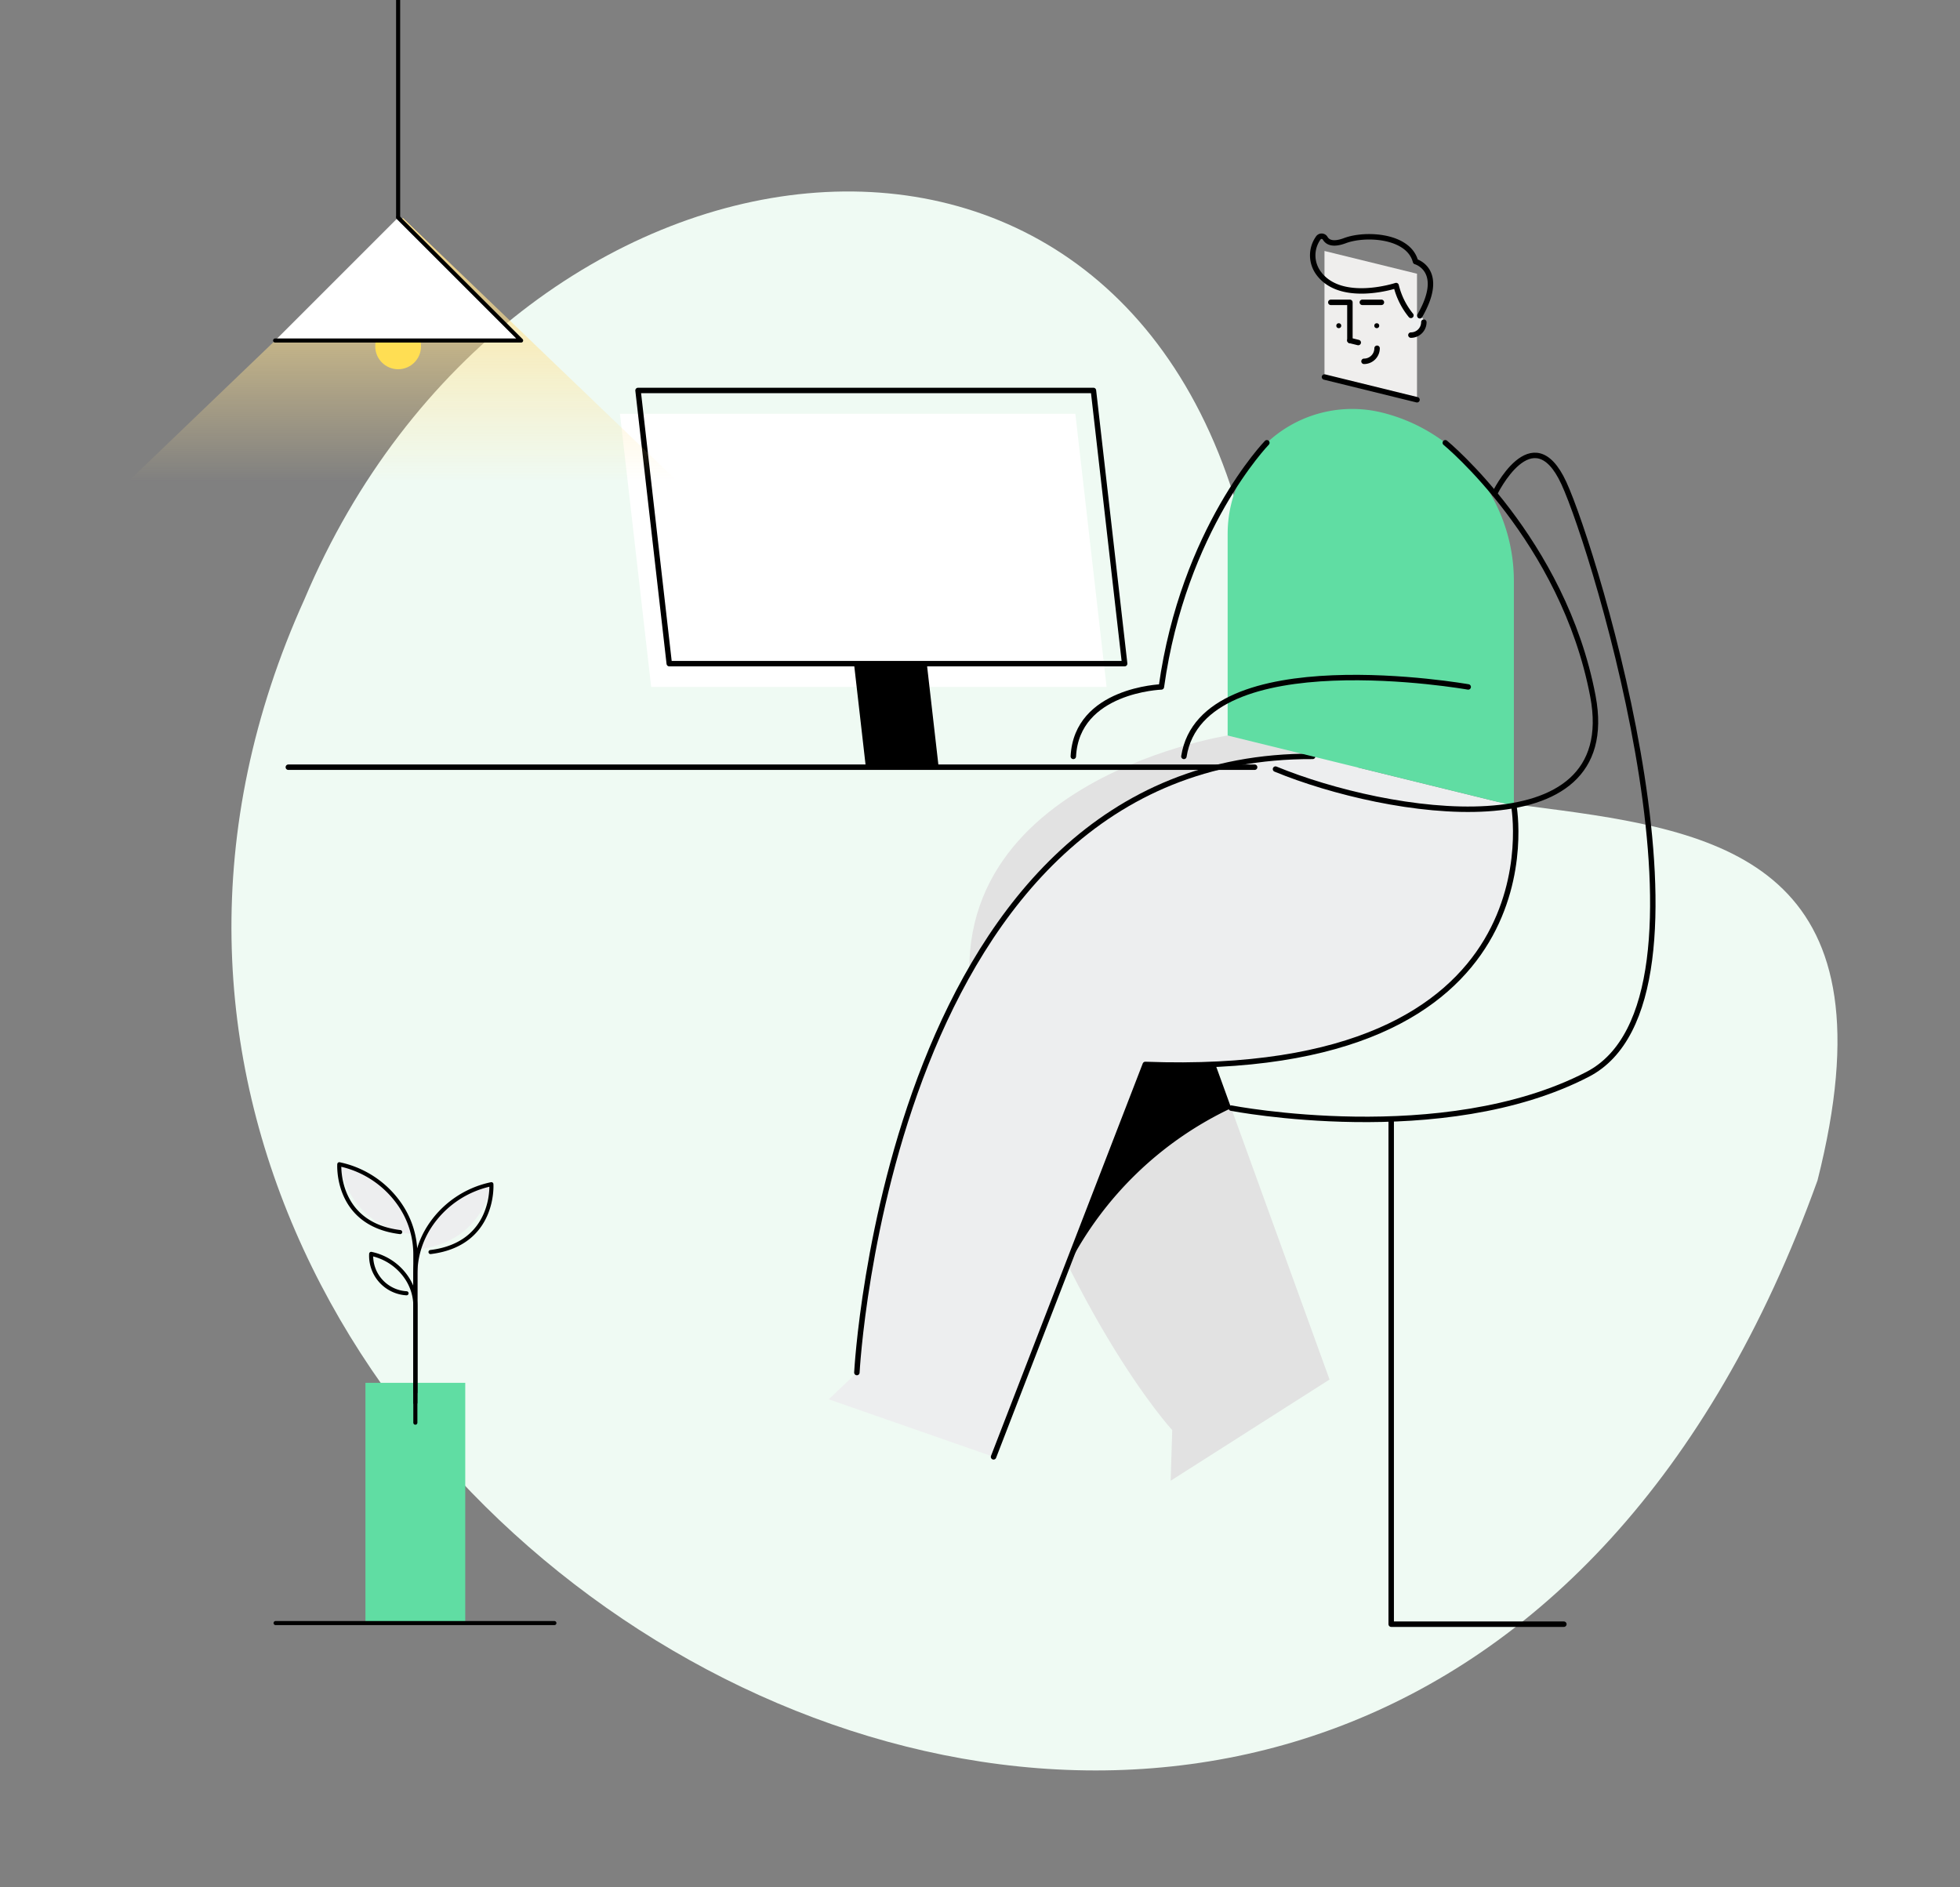 <svg xmlns="http://www.w3.org/2000/svg" xmlns:xlink="http://www.w3.org/1999/xlink" width="360" height="346.675" viewBox="0 0 360 346.675"><rect x="0" y="0" width="360" height="346.675" fill="#808080" stroke="none"/><defs><linearGradient id="a" x1="0.5" x2="0.5" y2="0.682" gradientUnits="objectBoundingBox"><stop offset="0" stop-color="#ffe190"/><stop offset="1" stop-color="#ffe190" stop-opacity="0"/></linearGradient></defs><g transform="translate(-862.28 -382.965)"><path d="M131.861,297c115.753,8.489,8.57-122.082,96.965-123.536C318.888,134.91,283.544,26.492,188.67,4.843,7.972-41.353-99.136,257.156,131.861,297Z" transform="matrix(0.174, -0.985, 0.985, 0.174, 880.618, 677.998)" fill="#effaf3"/><g transform="translate(915.239 426.355)"><path d="M209.93,287.025l26.284,1.686L205.9,342.531l22.745,62.789-29.179,18.59.284-9.3s-19.8-21.464-34.856-69.837S209.93,287.025,209.93,287.025Z" transform="translate(-37.403 -195.316)" fill="#e2e2e2"/><path d="M252.265,433.491l17.94-3.2,4.527,1.953-4.313,7.658,4.686,12.937h0a64.59,64.59,0,0,0-29.939,28.957q-1.333-2.669-2.695-5.586C245.369,460.435,252.265,433.491,252.265,433.491Z" transform="translate(-101.921 -292.684)"/><path d="M319.67,152.72h83.644l-5.737-50.179H313.933Z" transform="translate(-253.024 -69.932)" fill="#fff"/><path d="M309.3,139.359h83.644L387.209,89.18H303.565Z" transform="translate(-239.334 -60.851)" fill="none" stroke="#000" stroke-linecap="round" stroke-linejoin="round" stroke-width="1"/><path d="M412.4,264.839l-2.175-19.024H423.6l2.175,19.024Z" transform="translate(-306.328 -167.308)"/><path d="M84.529,412.18S90.393,298.64,168.245,299l36.952,9.082s9.187,50.384-67.695,47.5l-27.869,72.076L79.361,417.093Z" transform="translate(19.898 -203.457)" fill="#edeeef"/><path d="M195.775,412.18S201.639,298.64,279.491,299" transform="translate(-91.348 -203.457)" fill="none" stroke="#000" stroke-linecap="round" stroke-linejoin="round" stroke-width="1"/><path d="M174.925,327.356s9.187,50.384-67.695,47.5L79.361,446.934" transform="translate(50.17 -222.727)" fill="none" stroke="#000" stroke-linecap="round" stroke-linejoin="round" stroke-width="1"/><path d="M135.952,18.647V32.364l16.993,4.177V13.392L135.952,9.215Z" transform="translate(54.362 -6.504)" fill="#efeeed"/><ellipse cx="0.454" cy="0.454" rx="0.454" ry="0.454" transform="translate(199.459 15.98)"/><ellipse cx="0.454" cy="0.454" rx="0.454" ry="0.454" transform="translate(192.481 15.98)"/><path d="M177.933,45.658v-7h-3.508" transform="translate(17.05 -26.513)" fill="none" stroke="#000" stroke-linecap="round" stroke-linejoin="round" stroke-width="1"/><line x1="3.508" transform="translate(197.262 12.143)" stroke-width="1" stroke="#000" stroke-linecap="round" stroke-linejoin="round" fill="none"/><path d="M132.032,47.328V49.76a2.375,2.375,0,0,0,2.375-2.375q0-.109-.01-.216A1.188,1.188,0,0,0,132.032,47.328Z" transform="translate(74.156 -31.598)" fill="#edeeef"/><path d="M132.032,52.407a2.375,2.375,0,0,0,2.375-2.375" transform="translate(74.156 -34.245)" fill="none" stroke="#000" stroke-linecap="round" stroke-linejoin="round" stroke-width="1"/><path d="M162.133,60.8a2.4,2.4,0,0,0,2.4-2.4" transform="translate(35.439 -37.821)" fill="none" stroke="#000" stroke-linecap="round" stroke-linejoin="round" stroke-width="1"/><line x2="16.993" y2="4.177" transform="translate(190.314 25.861)" stroke-width="1" stroke="#000" stroke-linecap="round" stroke-linejoin="round" fill="none"/><line x2="1.534" y2="0.377" transform="translate(194.982 19.151)" stroke-width="1" stroke="#000" stroke-linecap="round" stroke-linejoin="round" fill="none"/><path d="M80.428,122.665v37.108L133,172.693V131.365a31.833,31.833,0,0,0-24.235-30.913h0a22.873,22.873,0,0,0-28.333,22.212Z" transform="translate(92.099 -68.063)" fill="#60dda3"/><path d="M146.285,15.291a13.822,13.822,0,0,1-2.717-5.478s-10.082,3.324-14.216-2.242a5.5,5.5,0,0,1-.123-6.439.758.758,0,0,1,1.3-.025c.409.716,1.373,1.3,3.629.458C137.958.138,145.87.6,147.131,5.408c0,0,5.606,1.562.791,9.951" transform="translate(59.904 -0.751)" fill="none" stroke="#000" stroke-linecap="round" stroke-linejoin="round" stroke-width="1"/><path d="M64.82,119.183s21.668,17.795,27.114,46.556-37.736,21.85-58.3,13.384" transform="translate(147.682 -81.243)" fill="none" stroke="#000" stroke-linecap="round" stroke-linejoin="round" stroke-width="1"/><path d="M158.817,255.52s-48.854-8.636-52.218,12.759" transform="translate(57.893 -172.733)" fill="none" stroke="#000" stroke-linecap="round" stroke-linejoin="round" stroke-width="1"/><path d="M257.585,119.183S242.253,135,238.21,164.03c0,0-15.551.535-16.173,12.759" transform="translate(-77.855 -81.243)" fill="none" stroke="#000" stroke-linecap="round" stroke-linejoin="round" stroke-width="1"/><path d="M49.113,133.477s6.968-14.468,12.734-1.974,30.963,94.825,4.374,108.6S.75,246.312.75,246.312" transform="translate(172.434 -86.161)" fill="none" stroke="#000" stroke-linecap="round" stroke-linejoin="round" stroke-width="1"/><path d="M51.752,507.142v92.719H83.465" transform="translate(150.816 -344.917)" fill="none" stroke="#000" stroke-linecap="round" stroke-linejoin="round" stroke-width="1"/><path d="M117.75,0H-59.733" transform="translate(59.733 97.531)" fill="none" stroke="#000" stroke-linecap="round" stroke-width="1"/></g><g transform="translate(862.014 382.965)"><path d="M74,0l74,71H0Z" transform="translate(0.266 40.035)" fill="url(#a)"/><g transform="translate(50.8)"><ellipse cx="4.203" cy="4.203" rx="4.203" ry="4.203" transform="translate(18.388 59.416)" fill="#ffde53"/><g transform="translate(22.591)"><line y2="39.955" fill="none" stroke="#000" stroke-linejoin="round" stroke-width="0.75"/></g><path d="M23.341,203.592.75,226.183H45.933Z" transform="translate(-0.75 -163.637)" fill="#fff"/><path d="M.75,226.183H45.933L26.182,206.433l-2.841-2.841" transform="translate(-0.75 -163.637)" fill="none" stroke="#000" stroke-linecap="round" stroke-linejoin="round" stroke-width="0.75"/></g></g><g transform="translate(912.898 596.815)"><path d="M274.991,8.444h0A17.926,17.926,0,0,0,263.953.811L263.681.75s1.629,11.421,13.542,12.888l.424,30.914V17.311a16.127,16.127,0,0,0-2.656-8.867Z" transform="translate(-251.976 -0.75)" fill="#edeeef"/><path d="M391.947,30.749l-.271.061a17.926,17.926,0,0,0-11.038,7.633h0a16.127,16.127,0,0,0-2.656,8.867V74.55l.678-31.866C390.571,41.218,391.947,30.749,391.947,30.749Z" transform="translate(-352.31 -27.083)" fill="#edeeef"/><rect width="18.33" height="44.236" transform="translate(16.506 40.15)" fill="#60dda3"/><path d="M277.584,44.551V17.311a16.127,16.127,0,0,0-2.656-8.867h0A17.926,17.926,0,0,0,263.889.811L263.618.75s-.733,11,11.179,12.462" transform="translate(-251.913 -0.75)" fill="none" stroke="#000" stroke-linecap="round" stroke-linejoin="round" stroke-width="0.75"/><path d="M377.981,74.55V47.309a16.127,16.127,0,0,1,2.656-8.867h0a17.926,17.926,0,0,1,11.038-7.633l.271-.061s.733,11-11.179,12.462" transform="translate(-352.31 -27.083)" fill="none" stroke="#000" stroke-linecap="round" stroke-linejoin="round" stroke-width="0.75"/><path d="M319.667,160.941V145.118a9.367,9.367,0,0,0-1.543-5.15h0a10.412,10.412,0,0,0-6.411-4.433l-.158-.035a6.9,6.9,0,0,0,6.493,7.239" transform="translate(-293.996 -119.035)" fill="none" stroke="#000" stroke-linecap="round" stroke-linejoin="round" stroke-width="0.75"/><path d="M4.742,0H55.95" transform="translate(-4.742 84.279)" fill="none" stroke="#000" stroke-linecap="round" stroke-width="0.75"/></g></g></svg>